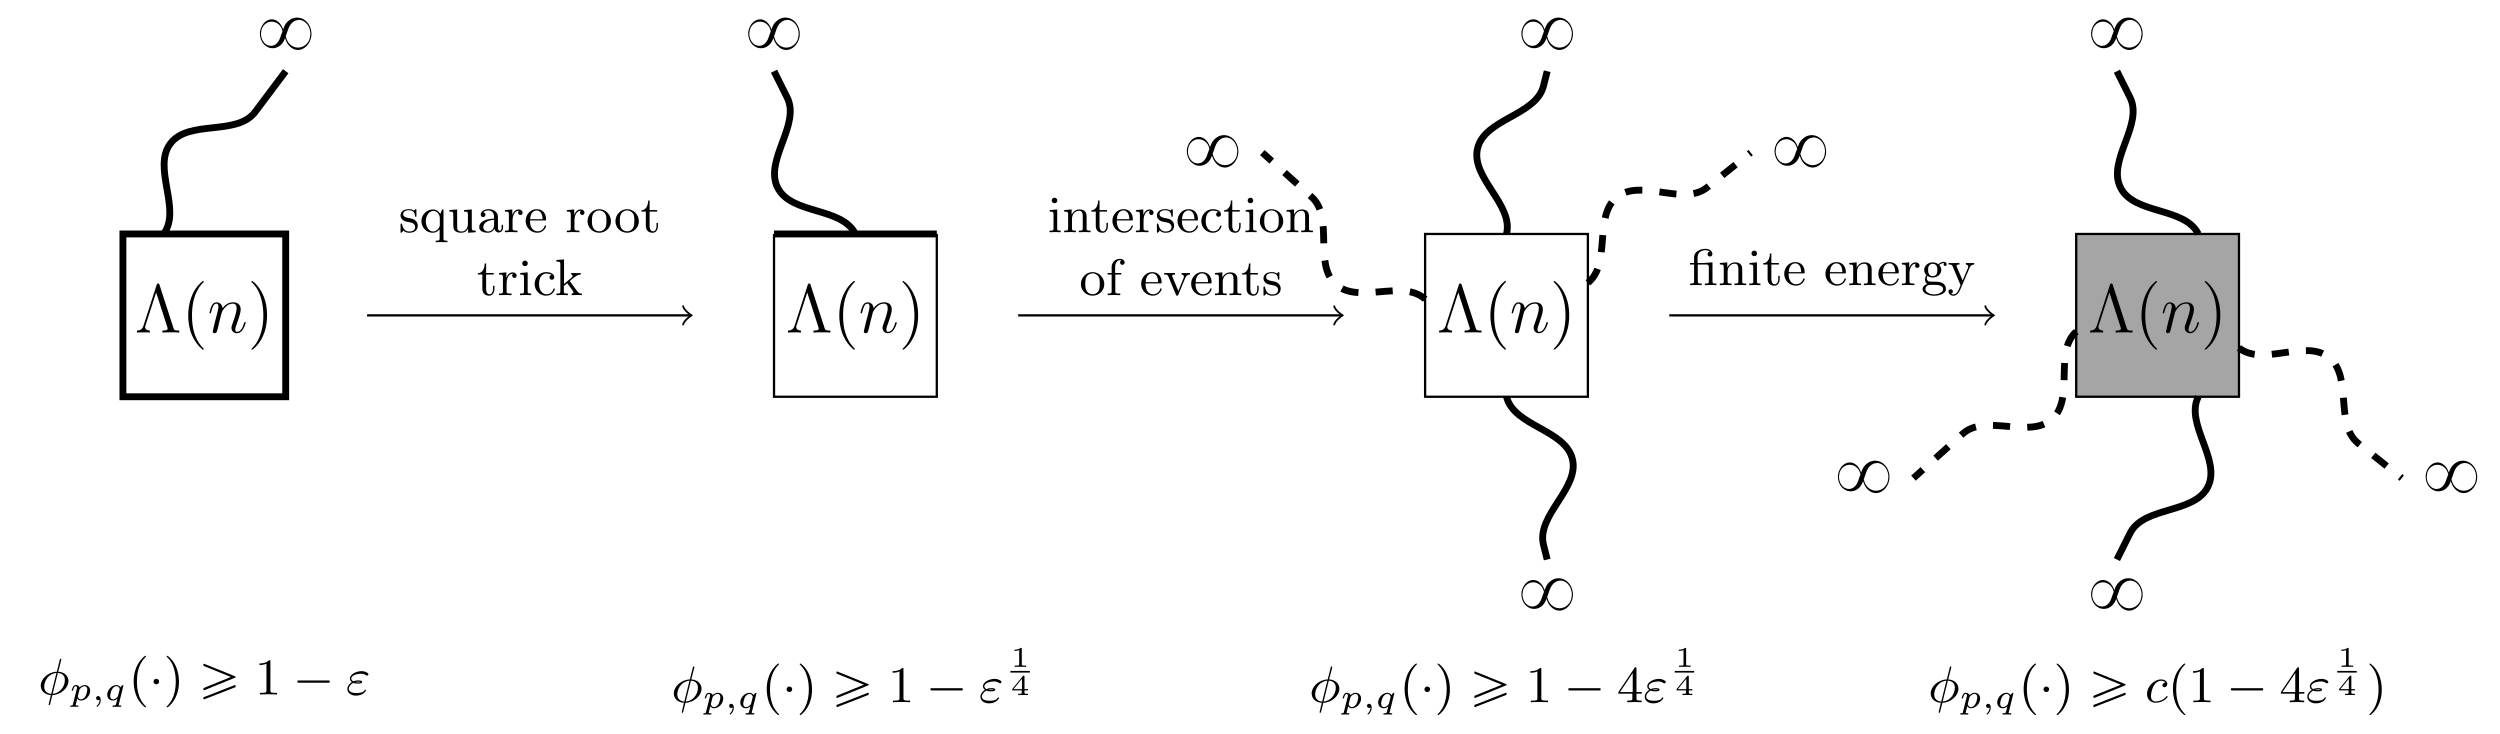 <?xml version="1.0" encoding="UTF-8"?>
<svg xmlns="http://www.w3.org/2000/svg" xmlns:xlink="http://www.w3.org/1999/xlink" width="435.37pt" height="127.799pt" viewBox="0 0 435.37 127.799" version="1.1">
<defs>
<g>
<symbol overflow="visible" id="glyph0-0">
<path style="stroke:none;" d=""/>
</symbol>
<symbol overflow="visible" id="glyph0-1">
<path style="stroke:none;" d="M 4.312 -8.281 C 4.25 -8.516 4.188 -8.531 4.047 -8.531 C 3.938 -8.531 3.875 -8.516 3.812 -8.312 L 1.5 -1.141 C 1.266 -0.453 0.781 -0.359 0.375 -0.344 L 0.375 0 C 0.891 -0.031 0.906 -0.031 1.422 -0.031 C 1.75 -0.031 2.328 -0.031 2.625 0 L 2.625 -0.344 C 2.016 -0.359 1.797 -0.688 1.797 -0.953 C 1.797 -1 1.797 -1.047 1.859 -1.219 L 3.719 -6.969 L 5.672 -0.922 C 5.734 -0.75 5.734 -0.734 5.734 -0.703 C 5.734 -0.344 5.109 -0.344 4.812 -0.344 L 4.812 0 C 5.094 -0.031 6.016 -0.031 6.344 -0.031 C 6.688 -0.031 7.438 -0.031 7.75 0 L 7.75 -0.344 C 7.094 -0.344 6.875 -0.344 6.734 -0.797 Z M 4.312 -8.281 "/>
</symbol>
<symbol overflow="visible" id="glyph1-0">
<path style="stroke:none;" d=""/>
</symbol>
<symbol overflow="visible" id="glyph1-1">
<path style="stroke:none;" d="M 3.734 -8.969 C 3.672 -8.938 3.609 -8.891 3.562 -8.844 C 3.469 -8.766 3.375 -8.672 3.281 -8.594 C 2.828 -8.172 2.438 -7.641 2.156 -7.094 C 1.406 -5.719 1.141 -4.125 1.188 -2.562 C 1.234 -1.688 1.375 -0.797 1.656 0.031 C 1.984 0.922 2.453 1.719 3.094 2.422 C 3.25 2.578 3.422 2.734 3.594 2.891 C 3.672 2.938 3.75 3.016 3.844 2.969 C 3.938 2.922 3.891 2.844 3.844 2.781 C 3.703 2.625 3.562 2.484 3.422 2.328 C 2.859 1.656 2.469 0.844 2.219 0 C 1.953 -0.859 1.859 -1.75 1.844 -2.656 C 1.812 -3.688 1.906 -4.75 2.156 -5.766 C 2.312 -6.312 2.5 -6.844 2.766 -7.328 C 2.953 -7.688 3.172 -8.016 3.438 -8.328 C 3.531 -8.438 3.625 -8.547 3.719 -8.641 C 3.781 -8.703 3.844 -8.766 3.891 -8.828 C 3.938 -8.938 3.812 -9 3.734 -8.969 Z M 3.734 -8.969 "/>
</symbol>
<symbol overflow="visible" id="glyph1-2">
<path style="stroke:none;" d="M 0.703 -8.969 C 0.641 -8.922 0.656 -8.844 0.688 -8.781 C 0.812 -8.641 0.969 -8.516 1.094 -8.359 C 1.641 -7.734 2.016 -6.969 2.266 -6.188 C 2.562 -5.266 2.688 -4.297 2.719 -3.328 C 2.766 -1.828 2.547 -0.312 1.922 1.078 C 1.719 1.516 1.453 1.953 1.141 2.312 C 1.047 2.422 0.969 2.516 0.875 2.625 C 0.812 2.672 0.734 2.75 0.688 2.828 C 0.609 2.922 0.688 3 0.797 2.969 C 0.859 2.969 0.922 2.922 0.969 2.875 C 1.078 2.797 1.172 2.703 1.266 2.609 C 1.734 2.188 2.109 1.656 2.422 1.094 C 3.172 -0.281 3.422 -1.875 3.359 -3.438 C 3.328 -4.406 3.156 -5.359 2.797 -6.266 C 2.609 -6.719 2.391 -7.172 2.109 -7.578 C 1.906 -7.891 1.672 -8.172 1.422 -8.453 C 1.281 -8.609 1.109 -8.75 0.938 -8.875 C 0.891 -8.938 0.797 -9 0.703 -8.969 Z M 0.703 -8.969 "/>
</symbol>
<symbol overflow="visible" id="glyph1-3">
<path style="stroke:none;" d="M 4.688 -3.75 C 4.5 -4.312 4.203 -4.859 3.688 -5.203 C 3.531 -5.312 3.359 -5.391 3.172 -5.453 C 3.031 -5.484 2.875 -5.516 2.719 -5.516 C 1.516 -5.516 0.688 -4.25 0.641 -3.125 C 0.625 -2.438 0.844 -1.734 1.312 -1.203 C 1.578 -0.938 1.891 -0.703 2.25 -0.578 C 3.016 -0.328 3.875 -0.578 4.406 -1.172 C 4.703 -1.484 4.891 -1.844 5.016 -2.25 C 5.109 -2.047 5.172 -1.812 5.266 -1.609 C 5.516 -1.094 5.922 -0.641 6.438 -0.375 C 6.609 -0.281 6.797 -0.234 7 -0.203 C 7.141 -0.172 7.297 -0.172 7.453 -0.188 C 8.734 -0.328 9.594 -1.656 9.625 -2.859 C 9.656 -3.969 9.125 -5.109 8.078 -5.609 C 7.906 -5.688 7.719 -5.75 7.531 -5.781 C 7.328 -5.828 7.109 -5.828 6.891 -5.812 C 6.672 -5.781 6.438 -5.734 6.234 -5.641 C 5.672 -5.375 5.219 -4.953 4.953 -4.406 C 4.844 -4.203 4.781 -3.969 4.688 -3.75 Z M 4.578 -3.453 C 4.562 -3.375 4.516 -3.281 4.5 -3.219 L 4.328 -2.766 C 4.234 -2.469 4.141 -2.188 4 -1.906 C 3.812 -1.547 3.516 -1.188 3.125 -1.016 C 2.969 -0.953 2.828 -0.922 2.672 -0.906 C 2.562 -0.891 2.438 -0.891 2.312 -0.922 C 1.484 -1.047 0.984 -1.859 0.859 -2.641 C 0.844 -2.797 0.828 -2.969 0.844 -3.125 C 0.859 -3.438 0.922 -3.75 1.062 -4.047 C 1.328 -4.594 1.859 -5.016 2.469 -5.094 C 3.281 -5.203 4.094 -4.703 4.406 -3.953 C 4.453 -3.844 4.484 -3.734 4.531 -3.625 C 4.547 -3.562 4.578 -3.5 4.578 -3.453 Z M 9.422 -2.828 C 9.391 -2.469 9.328 -2.109 9.172 -1.797 C 8.859 -1.172 8.25 -0.703 7.547 -0.609 C 6.594 -0.469 5.672 -1.094 5.328 -1.984 C 5.281 -2.109 5.234 -2.234 5.203 -2.359 C 5.172 -2.422 5.141 -2.484 5.141 -2.562 C 5.156 -2.656 5.203 -2.75 5.234 -2.828 L 5.422 -3.359 C 5.531 -3.672 5.625 -4 5.781 -4.281 C 6.016 -4.734 6.391 -5.109 6.875 -5.312 C 7.016 -5.359 7.172 -5.391 7.328 -5.406 C 7.844 -5.469 8.344 -5.219 8.703 -4.859 C 9.109 -4.453 9.328 -3.922 9.406 -3.359 C 9.438 -3.172 9.438 -3 9.422 -2.828 Z M 9.422 -2.828 "/>
</symbol>
<symbol overflow="visible" id="glyph2-0">
<path style="stroke:none;" d=""/>
</symbol>
<symbol overflow="visible" id="glyph2-1">
<path style="stroke:none;" d="M 2.469 -3.5 C 2.484 -3.578 2.781 -4.172 3.234 -4.547 C 3.531 -4.844 3.938 -5.031 4.406 -5.031 C 4.891 -5.031 5.062 -4.672 5.062 -4.203 C 5.062 -3.516 4.562 -2.156 4.328 -1.5 C 4.219 -1.219 4.156 -1.062 4.156 -0.844 C 4.156 -0.312 4.531 0.125 5.109 0.125 C 6.219 0.125 6.641 -1.641 6.641 -1.703 C 6.641 -1.766 6.594 -1.812 6.516 -1.812 C 6.406 -1.812 6.391 -1.781 6.328 -1.578 C 6.062 -0.594 5.609 -0.125 5.141 -0.125 C 5.016 -0.125 4.828 -0.125 4.828 -0.516 C 4.828 -0.812 4.953 -1.172 5.031 -1.344 C 5.266 -2 5.766 -3.328 5.766 -4.016 C 5.766 -4.734 5.359 -5.266 4.453 -5.266 C 3.375 -5.266 2.828 -4.516 2.609 -4.219 C 2.562 -4.906 2.078 -5.266 1.547 -5.266 C 1.172 -5.266 0.906 -5.047 0.703 -4.641 C 0.484 -4.203 0.328 -3.484 0.328 -3.438 C 0.328 -3.391 0.375 -3.328 0.453 -3.328 C 0.547 -3.328 0.562 -3.344 0.641 -3.625 C 0.828 -4.344 1.047 -5.031 1.516 -5.031 C 1.797 -5.031 1.891 -4.844 1.891 -4.484 C 1.891 -4.219 1.766 -3.75 1.688 -3.375 L 1.344 -2.094 C 1.297 -1.859 1.172 -1.328 1.109 -1.109 C 1.031 -0.797 0.891 -0.234 0.891 -0.172 C 0.891 -0.016 1.031 0.125 1.203 0.125 C 1.344 0.125 1.516 0.047 1.609 -0.125 C 1.641 -0.188 1.75 -0.609 1.812 -0.844 L 2.062 -1.922 Z M 2.469 -3.5 "/>
</symbol>
<symbol overflow="visible" id="glyph3-0">
<path style="stroke:none;" d=""/>
</symbol>
<symbol overflow="visible" id="glyph3-1">
<path style="stroke:none;" d="M 4.016 -5.984 C 4.016 -6.016 4.031 -6.078 4.031 -6.109 C 4.031 -6.203 3.969 -6.219 3.906 -6.219 C 3.812 -6.219 3.812 -6.203 3.766 -6.031 L 3.25 -3.969 C 1.688 -3.906 0.453 -2.688 0.453 -1.531 C 0.453 -0.703 1.062 0.031 2.219 0.109 C 2.156 0.391 2.094 0.672 2.016 0.953 C 1.891 1.438 1.828 1.703 1.828 1.734 C 1.828 1.781 1.844 1.844 1.953 1.844 C 2.047 1.844 2.047 1.812 2.109 1.609 L 2.484 0.109 C 4.031 0.047 5.281 -1.188 5.281 -2.344 C 5.281 -3.062 4.766 -3.891 3.5 -3.969 Z M 2.281 -0.109 C 1.625 -0.156 1.062 -0.531 1.062 -1.359 C 1.062 -2.344 1.797 -3.625 3.188 -3.75 Z M 3.438 -3.75 C 4.094 -3.703 4.656 -3.359 4.656 -2.516 C 4.656 -1.359 3.797 -0.219 2.531 -0.109 Z M 3.438 -3.75 "/>
</symbol>
<symbol overflow="visible" id="glyph3-2">
<path style="stroke:none;" d="M 1.297 -2.016 C 1.609 -1.891 1.844 -1.891 2.078 -1.891 C 2.328 -1.891 2.828 -1.891 2.828 -2.188 C 2.828 -2.391 2.594 -2.453 2.156 -2.453 C 1.969 -2.453 1.656 -2.438 1.297 -2.281 C 0.953 -2.453 0.938 -2.703 0.938 -2.766 C 0.938 -3.281 1.797 -3.609 2.641 -3.609 C 2.828 -3.609 3.141 -3.609 3.5 -3.344 C 3.562 -3.312 3.609 -3.281 3.672 -3.281 C 3.766 -3.281 3.922 -3.375 3.922 -3.531 C 3.922 -3.703 3.656 -3.828 3.484 -3.906 C 3.359 -3.969 3.094 -4.062 2.75 -4.062 C 1.656 -4.062 0.688 -3.422 0.688 -2.766 C 0.688 -2.578 0.797 -2.328 1.047 -2.156 C 0.766 -1.984 0.25 -1.547 0.25 -0.953 C 0.25 -0.281 0.875 0.203 1.75 0.203 C 2.969 0.203 3.484 -0.578 3.484 -0.75 C 3.484 -0.797 3.438 -0.859 3.375 -0.859 C 3.312 -0.859 3.297 -0.828 3.234 -0.719 C 3 -0.344 2.484 -0.25 1.844 -0.25 C 0.625 -0.25 0.5 -0.766 0.5 -1 C 0.5 -1.312 0.797 -1.781 1.297 -2.016 Z M 1.625 -2.156 C 1.828 -2.203 1.969 -2.219 2.156 -2.219 C 2.328 -2.219 2.375 -2.219 2.562 -2.172 C 2.422 -2.125 2.406 -2.109 2.078 -2.109 C 1.922 -2.109 1.781 -2.109 1.625 -2.156 Z M 1.625 -2.156 "/>
</symbol>
<symbol overflow="visible" id="glyph3-3">
<path style="stroke:none;" d="M 3.609 -3.422 C 3.266 -3.422 3.078 -3.156 3.078 -2.938 C 3.078 -2.672 3.312 -2.609 3.422 -2.609 C 3.609 -2.609 3.922 -2.766 3.922 -3.188 C 3.922 -3.656 3.453 -3.969 2.828 -3.969 C 1.609 -3.969 0.391 -2.719 0.391 -1.438 C 0.391 -0.531 0.984 0.094 1.891 0.094 C 3.234 0.094 3.984 -0.828 3.984 -0.953 C 3.984 -1 3.922 -1.078 3.859 -1.078 C 3.828 -1.078 3.812 -1.062 3.734 -0.969 C 3.188 -0.312 2.375 -0.125 1.906 -0.125 C 1.406 -0.125 1.078 -0.453 1.078 -1.109 C 1.078 -1.484 1.25 -2.375 1.609 -2.953 C 1.812 -3.281 2.281 -3.734 2.844 -3.734 C 3.016 -3.734 3.391 -3.703 3.609 -3.422 Z M 3.609 -3.422 "/>
</symbol>
<symbol overflow="visible" id="glyph4-0">
<path style="stroke:none;" d=""/>
</symbol>
<symbol overflow="visible" id="glyph4-1">
<path style="stroke:none;" d="M 0.578 0.719 C 0.531 0.875 0.531 0.922 0.281 0.922 C 0.203 0.922 0.156 0.922 0.141 0.953 C 0.125 0.984 0.109 1.062 0.109 1.078 C 0.109 1.094 0.109 1.156 0.203 1.156 C 0.359 1.156 0.562 1.141 0.734 1.141 C 0.844 1.141 0.953 1.141 1.062 1.141 C 1.172 1.141 1.281 1.156 1.391 1.156 C 1.422 1.156 1.469 1.156 1.484 1.125 C 1.5 1.094 1.531 1.031 1.531 1 C 1.516 0.922 1.453 0.922 1.344 0.922 C 1.203 0.922 1.047 0.922 1.047 0.844 C 1.047 0.812 1.094 0.672 1.109 0.578 L 1.328 -0.297 C 1.469 -0.078 1.688 0.062 1.984 0.062 C 2.781 0.062 3.578 -0.766 3.578 -1.625 C 3.578 -2.25 3.141 -2.641 2.625 -2.641 C 2.141 -2.641 1.766 -2.25 1.734 -2.219 C 1.625 -2.562 1.25 -2.641 1.078 -2.641 C 0.797 -2.641 0.656 -2.438 0.578 -2.312 C 0.438 -2.062 0.359 -1.75 0.359 -1.719 C 0.359 -1.656 0.422 -1.641 0.469 -1.641 C 0.562 -1.641 0.578 -1.672 0.609 -1.766 C 0.734 -2.266 0.875 -2.438 1.062 -2.438 C 1.281 -2.438 1.281 -2.203 1.281 -2.141 C 1.281 -2.031 1.266 -2.016 1.25 -1.969 Z M 1.703 -1.797 C 1.734 -1.906 1.734 -1.922 1.844 -2.031 C 2.031 -2.25 2.328 -2.438 2.609 -2.438 C 2.891 -2.438 3.078 -2.219 3.078 -1.859 C 3.078 -1.656 2.953 -0.984 2.719 -0.625 C 2.516 -0.312 2.234 -0.141 1.984 -0.141 C 1.531 -0.141 1.422 -0.609 1.422 -0.656 C 1.422 -0.688 1.438 -0.719 1.438 -0.734 Z M 1.703 -1.797 "/>
</symbol>
<symbol overflow="visible" id="glyph4-2">
<path style="stroke:none;" d="M 1.375 -0.078 C 1.375 0.484 1.078 0.812 0.922 0.953 C 0.875 1 0.844 1.016 0.844 1.047 C 0.844 1.109 0.906 1.156 0.953 1.156 C 1.031 1.156 1.578 0.688 1.578 -0.047 C 1.578 -0.438 1.422 -0.719 1.125 -0.719 C 0.891 -0.719 0.766 -0.531 0.766 -0.359 C 0.766 -0.188 0.891 0 1.141 0 C 1.234 0 1.312 -0.031 1.375 -0.078 Z M 1.375 -0.078 "/>
</symbol>
<symbol overflow="visible" id="glyph4-3">
<path style="stroke:none;" d="M 3.266 -2.562 C 3.266 -2.562 3.25 -2.641 3.172 -2.641 C 3.094 -2.641 2.844 -2.422 2.734 -2.234 C 2.656 -2.375 2.438 -2.641 2.047 -2.641 C 1.266 -2.641 0.438 -1.828 0.438 -0.953 C 0.438 -0.312 0.906 0.062 1.406 0.062 C 1.703 0.062 1.969 -0.078 2.203 -0.266 C 2.203 -0.25 2.016 0.5 1.984 0.609 C 1.906 0.906 1.906 0.922 1.516 0.922 C 1.438 0.922 1.344 0.922 1.344 1.078 C 1.344 1.125 1.391 1.156 1.438 1.156 C 1.578 1.156 1.938 1.141 2.094 1.141 C 2.203 1.141 2.297 1.141 2.422 1.141 C 2.531 1.141 2.656 1.156 2.766 1.156 C 2.797 1.156 2.891 1.156 2.891 1.016 C 2.891 0.922 2.812 0.922 2.719 0.922 C 2.578 0.922 2.422 0.922 2.422 0.844 C 2.422 0.844 2.422 0.828 2.453 0.719 Z M 2.328 -0.781 C 2.297 -0.672 2.297 -0.672 2.203 -0.547 C 1.969 -0.281 1.656 -0.141 1.438 -0.141 C 1.141 -0.141 0.953 -0.359 0.953 -0.719 C 0.953 -0.984 1.094 -1.594 1.266 -1.891 C 1.484 -2.281 1.812 -2.438 2.047 -2.438 C 2.5 -2.438 2.609 -1.969 2.609 -1.922 L 2.594 -1.844 Z M 2.328 -0.781 "/>
</symbol>
<symbol overflow="visible" id="glyph5-0">
<path style="stroke:none;" d=""/>
</symbol>
<symbol overflow="visible" id="glyph5-1">
<path style="stroke:none;" d="M 2.922 -6.734 C 2.859 -6.703 2.812 -6.656 2.766 -6.625 C 2.688 -6.562 2.594 -6.484 2.516 -6.406 C 2.203 -6.094 1.938 -5.766 1.719 -5.391 C 1.203 -4.547 0.953 -3.547 0.922 -2.578 C 0.891 -1.703 1 -0.828 1.297 0 C 1.531 0.688 1.922 1.312 2.438 1.828 C 2.562 1.953 2.688 2.062 2.812 2.172 C 2.875 2.219 2.938 2.266 3.016 2.234 C 3.078 2.203 3.078 2.125 3.047 2.078 C 3 2.031 2.953 1.984 2.922 1.953 C 2.859 1.891 2.797 1.812 2.734 1.75 C 2.281 1.234 1.969 0.625 1.781 -0.016 C 1.562 -0.75 1.484 -1.5 1.484 -2.266 C 1.484 -3.406 1.672 -4.578 2.25 -5.562 C 2.391 -5.812 2.562 -6.047 2.75 -6.266 C 2.812 -6.328 2.859 -6.391 2.922 -6.453 C 2.969 -6.484 3.016 -6.531 3.047 -6.578 C 3.109 -6.672 3.016 -6.766 2.922 -6.734 Z M 2.922 -6.734 "/>
</symbol>
<symbol overflow="visible" id="glyph5-2">
<path style="stroke:none;" d="M 1.219 -2.719 C 1.141 -2.719 1.078 -2.703 1.016 -2.656 C 0.969 -2.625 0.922 -2.578 0.891 -2.531 C 0.859 -2.484 0.828 -2.438 0.812 -2.375 C 0.719 -2.047 1 -1.734 1.344 -1.781 C 1.422 -1.781 1.484 -1.797 1.547 -1.844 C 1.594 -1.875 1.641 -1.922 1.672 -1.969 C 1.719 -2.016 1.734 -2.078 1.75 -2.125 C 1.844 -2.453 1.562 -2.766 1.219 -2.719 Z M 1.219 -2.719 "/>
</symbol>
<symbol overflow="visible" id="glyph5-3">
<path style="stroke:none;" d="M 0.578 -6.734 C 0.516 -6.703 0.5 -6.625 0.531 -6.578 C 0.562 -6.531 0.625 -6.5 0.656 -6.453 C 0.703 -6.406 0.766 -6.344 0.812 -6.281 C 1.234 -5.828 1.547 -5.281 1.734 -4.703 C 2 -3.891 2.109 -3.062 2.109 -2.219 C 2.109 -1.156 1.938 -0.094 1.453 0.859 C 1.297 1.172 1.109 1.438 0.891 1.703 C 0.828 1.781 0.75 1.859 0.672 1.953 C 0.625 1.984 0.578 2.031 0.531 2.078 C 0.484 2.156 0.562 2.25 0.641 2.25 C 0.703 2.234 0.75 2.188 0.797 2.156 C 0.875 2.078 0.969 2 1.062 1.922 C 1.406 1.594 1.688 1.234 1.922 0.812 C 2.5 -0.203 2.719 -1.406 2.656 -2.562 C 2.625 -3.312 2.484 -4.062 2.188 -4.766 C 1.938 -5.359 1.578 -5.922 1.109 -6.375 C 1 -6.469 0.891 -6.578 0.766 -6.656 C 0.719 -6.703 0.656 -6.75 0.578 -6.734 Z M 0.578 -6.734 "/>
</symbol>
<symbol overflow="visible" id="glyph5-4">
<path style="stroke:none;" d="M 5.547 -3.047 C 5.453 -3 5.344 -2.953 5.25 -2.922 C 5.094 -2.859 4.938 -2.797 4.797 -2.734 C 4.406 -2.578 4.016 -2.422 3.625 -2.266 C 3.203 -2.094 2.781 -1.922 2.359 -1.75 C 2.016 -1.609 1.672 -1.469 1.328 -1.328 C 1.172 -1.266 1.016 -1.203 0.859 -1.141 C 0.766 -1.094 0.766 -1 0.766 -0.906 C 0.766 -0.844 0.781 -0.781 0.844 -0.75 C 0.891 -0.734 0.938 -0.75 0.969 -0.766 C 1.016 -0.781 1.078 -0.812 1.141 -0.828 C 1.406 -0.938 1.656 -1.047 1.922 -1.141 C 2.969 -1.562 4.016 -2 5.062 -2.422 C 5.406 -2.562 5.75 -2.703 6.094 -2.844 C 6.172 -2.875 6.266 -2.891 6.328 -2.938 C 6.375 -2.969 6.391 -3 6.391 -3.047 C 6.391 -3.094 6.359 -3.125 6.328 -3.141 C 6.25 -3.188 6.156 -3.219 6.078 -3.25 C 5.734 -3.391 5.391 -3.531 5.047 -3.672 C 4.016 -4.094 2.969 -4.516 1.922 -4.938 C 1.656 -5.047 1.406 -5.156 1.141 -5.25 C 1.078 -5.281 1.016 -5.312 0.969 -5.328 C 0.938 -5.344 0.891 -5.359 0.844 -5.344 C 0.781 -5.312 0.766 -5.25 0.766 -5.188 C 0.766 -5.078 0.766 -5 0.859 -4.953 C 1.016 -4.875 1.172 -4.828 1.328 -4.766 C 1.672 -4.625 2.031 -4.469 2.391 -4.328 C 2.812 -4.156 3.234 -3.984 3.672 -3.812 C 4.078 -3.641 4.5 -3.484 4.906 -3.312 C 5.047 -3.25 5.188 -3.188 5.328 -3.141 C 5.406 -3.109 5.469 -3.062 5.547 -3.047 Z M 6.266 -1.641 C 6.219 -1.641 6.156 -1.609 6.109 -1.594 C 6.016 -1.547 5.938 -1.531 5.844 -1.484 C 5.531 -1.359 5.234 -1.25 4.922 -1.125 C 3.906 -0.719 2.891 -0.344 1.891 0.062 C 1.656 0.156 1.422 0.234 1.188 0.328 C 1.078 0.375 0.938 0.406 0.828 0.469 C 0.812 0.484 0.797 0.5 0.781 0.531 C 0.766 0.562 0.766 0.594 0.766 0.641 C 0.766 0.703 0.766 0.812 0.844 0.844 C 0.891 0.859 0.938 0.844 0.984 0.828 C 1.062 0.797 1.141 0.766 1.219 0.734 C 1.547 0.609 1.875 0.484 2.203 0.344 C 3.359 -0.109 4.516 -0.531 5.656 -1 C 5.828 -1.062 5.984 -1.125 6.141 -1.188 C 6.219 -1.203 6.312 -1.234 6.359 -1.297 C 6.391 -1.328 6.391 -1.375 6.391 -1.422 C 6.391 -1.516 6.391 -1.656 6.266 -1.641 Z M 6.266 -1.641 "/>
</symbol>
<symbol overflow="visible" id="glyph5-5">
<path style="stroke:none;" d="M 0.859 -2.438 C 0.766 -2.406 0.766 -2.328 0.766 -2.25 C 0.766 -2.172 0.766 -2.078 0.859 -2.062 C 0.906 -2.047 0.969 -2.047 1.016 -2.047 L 6.219 -2.047 C 6.266 -2.047 6.328 -2.047 6.359 -2.094 C 6.391 -2.125 6.391 -2.172 6.391 -2.219 C 6.391 -2.312 6.406 -2.406 6.312 -2.438 C 6.266 -2.453 6.219 -2.438 6.172 -2.438 L 1 -2.438 C 0.953 -2.438 0.891 -2.453 0.859 -2.438 Z M 0.859 -2.438 "/>
</symbol>
<symbol overflow="visible" id="glyph6-0">
<path style="stroke:none;" d=""/>
</symbol>
<symbol overflow="visible" id="glyph6-1">
<path style="stroke:none;" d="M 2.719 -5.734 C 2.719 -5.953 2.719 -5.969 2.5 -5.969 C 1.938 -5.406 1.109 -5.406 0.828 -5.406 L 0.828 -5.125 C 1 -5.125 1.547 -5.125 2.031 -5.359 L 2.031 -0.719 C 2.031 -0.391 2.016 -0.281 1.172 -0.281 L 0.891 -0.281 L 0.891 0 C 1.203 -0.031 2.016 -0.031 2.375 -0.031 C 2.75 -0.031 3.547 -0.031 3.875 0 L 3.875 -0.281 L 3.594 -0.281 C 2.75 -0.281 2.719 -0.391 2.719 -0.719 Z M 2.719 -5.734 "/>
</symbol>
<symbol overflow="visible" id="glyph6-2">
<path style="stroke:none;" d="M 3.078 -3.781 C 3.078 -3.938 3.078 -4.016 2.984 -4.016 C 2.938 -4.016 2.922 -4.016 2.797 -3.906 C 2.781 -3.891 2.703 -3.812 2.641 -3.766 C 2.375 -3.969 2.094 -4.016 1.781 -4.016 C 0.594 -4.016 0.312 -3.359 0.312 -2.906 C 0.312 -2.625 0.438 -2.391 0.641 -2.188 C 0.938 -1.906 1.281 -1.844 1.734 -1.766 C 2.203 -1.672 2.344 -1.656 2.547 -1.5 C 2.641 -1.422 2.859 -1.25 2.859 -0.922 C 2.859 -0.125 1.953 -0.125 1.828 -0.125 C 0.922 -0.125 0.688 -0.891 0.578 -1.375 C 0.547 -1.469 0.531 -1.516 0.438 -1.516 C 0.312 -1.516 0.312 -1.438 0.312 -1.281 L 0.312 -0.141 C 0.312 0.016 0.312 0.094 0.406 0.094 C 0.469 0.094 0.469 0.094 0.641 -0.078 C 0.672 -0.141 0.766 -0.25 0.812 -0.297 C 1.188 0.078 1.609 0.094 1.828 0.094 C 2.938 0.094 3.312 -0.547 3.312 -1.141 C 3.312 -1.547 3.141 -1.797 2.938 -2 C 2.641 -2.297 2.312 -2.359 1.656 -2.484 C 1.422 -2.531 0.766 -2.641 0.766 -3.156 C 0.766 -3.438 0.969 -3.828 1.781 -3.828 C 2.75 -3.828 2.812 -3.078 2.828 -2.859 C 2.844 -2.75 2.844 -2.688 2.953 -2.688 C 3.078 -2.688 3.078 -2.75 3.078 -2.922 Z M 3.078 -3.781 "/>
</symbol>
<symbol overflow="visible" id="glyph6-3">
<path style="stroke:none;" d="M 3.594 -3.172 C 3.172 -3.891 2.656 -3.969 2.344 -3.969 C 1.281 -3.969 0.312 -3.109 0.312 -1.922 C 0.312 -0.797 1.219 0.094 2.266 0.094 C 2.641 0.094 3.109 -0.031 3.484 -0.531 L 3.484 1.047 C 3.484 1.469 3.391 1.469 2.797 1.469 L 2.797 1.734 C 3.219 1.719 3.391 1.719 3.828 1.719 C 4.25 1.719 4.375 1.719 4.844 1.734 L 4.844 1.469 C 4.25 1.469 4.156 1.469 4.156 1.047 L 4.156 -3.969 L 3.922 -3.969 Z M 3.516 -1.234 C 3.516 -1.078 3.516 -1.047 3.375 -0.797 C 3.156 -0.406 2.781 -0.125 2.312 -0.125 C 1.641 -0.125 1.078 -0.922 1.078 -1.922 C 1.078 -2.969 1.719 -3.719 2.406 -3.719 C 3.109 -3.719 3.516 -2.969 3.516 -2.469 Z M 3.516 -1.234 "/>
</symbol>
<symbol overflow="visible" id="glyph6-4">
<path style="stroke:none;" d="M 3.547 -1.5 C 3.547 -0.703 3.109 -0.125 2.453 -0.125 C 1.719 -0.125 1.672 -0.516 1.672 -1 L 1.672 -3.969 L 0.312 -3.859 L 0.312 -3.594 C 1 -3.594 1 -3.562 1 -2.766 L 1 -1.422 C 1 -0.828 1 -0.453 1.422 -0.141 C 1.672 0.031 2.047 0.094 2.406 0.094 C 2.875 0.094 3.312 -0.109 3.562 -0.641 L 3.578 -0.641 L 3.578 0.094 L 4.906 0 L 4.906 -0.281 C 4.297 -0.281 4.219 -0.344 4.219 -0.781 L 4.219 -3.969 L 2.859 -3.859 L 2.859 -3.594 C 3.469 -3.594 3.547 -3.531 3.547 -3.078 Z M 3.547 -1.5 "/>
</symbol>
<symbol overflow="visible" id="glyph6-5">
<path style="stroke:none;" d="M 3.062 -0.641 C 3.109 -0.266 3.375 0.047 3.766 0.047 C 3.984 0.047 4.547 -0.078 4.547 -0.797 L 4.547 -1.297 L 4.297 -1.297 L 4.297 -0.812 C 4.297 -0.703 4.297 -0.266 3.969 -0.266 C 3.656 -0.266 3.656 -0.688 3.656 -0.828 L 3.656 -2.406 C 3.656 -2.922 3.656 -3.219 3.25 -3.594 C 2.922 -3.891 2.484 -4.016 2.031 -4.016 C 1.281 -4.016 0.656 -3.641 0.656 -3.062 C 0.656 -2.797 0.844 -2.641 1.078 -2.641 C 1.312 -2.641 1.484 -2.812 1.484 -3.047 C 1.484 -3.438 1.094 -3.484 1.078 -3.484 C 1.328 -3.719 1.766 -3.797 2.016 -3.797 C 2.469 -3.797 2.984 -3.453 2.984 -2.656 L 2.984 -2.375 C 2.5 -2.344 1.828 -2.312 1.234 -2.016 C 0.578 -1.703 0.391 -1.234 0.391 -0.875 C 0.391 -0.141 1.25 0.094 1.859 0.094 C 2.594 0.094 2.938 -0.391 3.062 -0.641 Z M 2.984 -1.266 C 2.984 -0.391 2.312 -0.125 1.922 -0.125 C 1.5 -0.125 1.109 -0.438 1.109 -0.875 C 1.109 -1.469 1.609 -2.094 2.984 -2.156 Z M 2.984 -1.266 "/>
</symbol>
<symbol overflow="visible" id="glyph6-6">
<path style="stroke:none;" d="M 1.594 -2.047 C 1.594 -2.422 1.688 -3.734 2.719 -3.734 C 2.703 -3.719 2.562 -3.609 2.562 -3.406 C 2.562 -3.156 2.75 -3 2.953 -3 C 3.141 -3 3.344 -3.141 3.344 -3.406 C 3.344 -3.688 3.078 -3.969 2.672 -3.969 C 2.141 -3.969 1.766 -3.594 1.547 -3.031 L 1.547 -3.969 L 0.266 -3.859 L 0.266 -3.594 C 0.875 -3.594 0.953 -3.531 0.953 -3.078 L 0.953 -0.688 C 0.953 -0.281 0.859 -0.281 0.266 -0.281 L 0.266 0 C 0.75 -0.016 0.859 -0.031 1.312 -0.031 C 1.672 -0.031 1.891 -0.016 2.453 0 L 2.453 -0.281 L 2.281 -0.281 C 1.625 -0.281 1.594 -0.375 1.594 -0.703 Z M 1.594 -2.047 "/>
</symbol>
<symbol overflow="visible" id="glyph6-7">
<path style="stroke:none;" d="M 3.594 -2.047 C 3.781 -2.047 3.828 -2.047 3.828 -2.25 C 3.828 -3.172 3.328 -4.016 2.172 -4.016 C 1.109 -4.016 0.266 -3.078 0.266 -1.969 C 0.266 -0.797 1.203 0.094 2.297 0.094 C 3.391 0.094 3.828 -0.859 3.828 -1.062 C 3.828 -1.125 3.781 -1.188 3.703 -1.188 C 3.609 -1.188 3.594 -1.125 3.578 -1.078 C 3.281 -0.172 2.469 -0.156 2.344 -0.156 C 1.906 -0.156 1.547 -0.391 1.344 -0.703 C 1.047 -1.141 1.031 -1.672 1.031 -2.047 Z M 1.047 -2.266 C 1.125 -3.656 1.922 -3.797 2.172 -3.797 C 2.672 -3.797 3.203 -3.422 3.219 -2.266 Z M 1.047 -2.266 "/>
</symbol>
<symbol overflow="visible" id="glyph6-8">
<path style="stroke:none;" d="M 4.344 -1.906 C 4.344 -3.078 3.406 -4.016 2.312 -4.016 C 1.172 -4.016 0.266 -3.062 0.266 -1.906 C 0.266 -0.797 1.188 0.094 2.297 0.094 C 3.438 0.094 4.344 -0.812 4.344 -1.906 Z M 2.312 -0.156 C 1.859 -0.156 1.484 -0.375 1.281 -0.719 C 1.047 -1.109 1.031 -1.578 1.031 -1.984 C 1.031 -2.328 1.031 -2.828 1.25 -3.203 C 1.531 -3.656 1.969 -3.797 2.297 -3.797 C 2.812 -3.797 3.172 -3.5 3.359 -3.203 C 3.562 -2.828 3.562 -2.375 3.562 -1.984 C 3.562 -1.656 3.562 -1.141 3.344 -0.75 C 3.094 -0.328 2.688 -0.156 2.312 -0.156 Z M 2.312 -0.156 "/>
</symbol>
<symbol overflow="visible" id="glyph6-9">
<path style="stroke:none;" d="M 2.922 -3.594 L 2.922 -3.859 L 1.609 -3.859 L 1.609 -5.516 L 1.359 -5.516 C 1.359 -4.766 1.047 -3.844 0.172 -3.812 L 0.172 -3.594 L 0.953 -3.594 L 0.953 -1.109 C 0.953 -0.109 1.672 0.094 2.156 0.094 C 2.75 0.094 3.062 -0.469 3.062 -1.109 L 3.062 -1.625 L 2.812 -1.625 L 2.812 -1.141 C 2.812 -0.469 2.531 -0.156 2.219 -0.156 C 1.609 -0.156 1.609 -0.938 1.609 -1.109 L 1.609 -3.594 Z M 2.922 -3.594 "/>
</symbol>
<symbol overflow="visible" id="glyph6-10">
<path style="stroke:none;" d="M 1.656 -3.969 L 0.359 -3.859 L 0.359 -3.594 C 0.938 -3.594 1.016 -3.531 1.016 -3.094 L 1.016 -0.688 C 1.016 -0.281 0.922 -0.281 0.328 -0.281 L 0.328 0 C 0.719 -0.016 0.922 -0.031 1.312 -0.031 C 1.453 -0.031 1.828 -0.031 2.266 0 L 2.266 -0.281 C 1.688 -0.281 1.656 -0.328 1.656 -0.672 Z M 1.672 -5.531 C 1.672 -5.797 1.469 -6.016 1.188 -6.016 C 0.922 -6.016 0.703 -5.781 0.703 -5.531 C 0.703 -5.266 0.922 -5.047 1.188 -5.047 C 1.469 -5.047 1.672 -5.25 1.672 -5.531 Z M 1.672 -5.531 "/>
</symbol>
<symbol overflow="visible" id="glyph6-11">
<path style="stroke:none;" d="M 3.266 -3.531 C 3.078 -3.484 2.891 -3.359 2.891 -3.109 C 2.891 -2.875 3.078 -2.688 3.312 -2.688 C 3.547 -2.688 3.734 -2.844 3.734 -3.125 C 3.734 -3.672 3.109 -4.016 2.312 -4.016 C 1.172 -4.016 0.312 -3.062 0.312 -1.938 C 0.312 -0.781 1.234 0.094 2.297 0.094 C 3.547 0.094 3.828 -0.984 3.828 -1.062 C 3.828 -1.172 3.734 -1.172 3.703 -1.172 C 3.609 -1.172 3.609 -1.156 3.547 -1 C 3.344 -0.391 2.844 -0.156 2.391 -0.156 C 1.812 -0.156 1.078 -0.625 1.078 -1.953 C 1.078 -3.344 1.797 -3.766 2.328 -3.766 C 2.453 -3.766 2.938 -3.75 3.266 -3.531 Z M 3.266 -3.531 "/>
</symbol>
<symbol overflow="visible" id="glyph6-12">
<path style="stroke:none;" d="M 1.594 -1.953 L 1.594 -6.219 L 0.266 -6.125 L 0.266 -5.844 C 0.875 -5.844 0.953 -5.781 0.953 -5.344 L 0.953 -0.688 C 0.953 -0.281 0.859 -0.281 0.266 -0.281 L 0.266 0 C 0.656 -0.016 0.891 -0.031 1.266 -0.031 C 1.625 -0.031 1.859 -0.016 2.266 0 L 2.266 -0.281 C 1.672 -0.281 1.562 -0.281 1.562 -0.688 L 1.562 -1.594 L 2.141 -2.078 L 3.016 -0.906 C 3.156 -0.703 3.234 -0.594 3.234 -0.469 C 3.234 -0.391 3.203 -0.281 2.922 -0.281 L 2.922 0 C 3.328 -0.016 3.547 -0.031 3.891 -0.031 C 4.156 -0.031 4.438 -0.031 4.703 0 L 4.703 -0.281 C 4.406 -0.281 4.188 -0.281 3.859 -0.719 L 2.594 -2.453 C 3.469 -3.203 3.891 -3.562 4.5 -3.594 L 4.5 -3.859 C 4.172 -3.844 4.156 -3.844 3.828 -3.844 C 3.562 -3.844 3.328 -3.844 2.844 -3.859 L 2.844 -3.594 C 2.984 -3.578 3.078 -3.516 3.078 -3.375 C 3.078 -3.203 2.938 -3.078 2.859 -3.016 Z M 1.594 -1.953 "/>
</symbol>
<symbol overflow="visible" id="glyph6-13">
<path style="stroke:none;" d="M 1.672 -2.328 C 1.672 -3.281 2.344 -3.734 2.906 -3.734 C 3.438 -3.734 3.547 -3.297 3.547 -2.766 L 3.547 -0.688 C 3.547 -0.281 3.453 -0.281 2.859 -0.281 L 2.859 0 C 3.281 -0.016 3.453 -0.031 3.891 -0.031 C 4.312 -0.031 4.438 -0.016 4.906 0 L 4.906 -0.281 C 4.453 -0.281 4.219 -0.281 4.219 -0.562 L 4.219 -2.281 C 4.219 -3.016 4.219 -3.281 3.969 -3.594 C 3.766 -3.844 3.422 -3.969 2.969 -3.969 C 2.141 -3.969 1.75 -3.344 1.625 -3.094 L 1.609 -3.094 L 1.609 -3.969 L 0.312 -3.859 L 0.312 -3.594 C 0.922 -3.594 1 -3.531 1 -3.078 L 1 -0.688 C 1 -0.281 0.906 -0.281 0.312 -0.281 L 0.312 0 C 0.734 -0.016 0.906 -0.031 1.344 -0.031 C 1.766 -0.031 1.891 -0.016 2.359 0 L 2.359 -0.281 C 1.766 -0.281 1.672 -0.281 1.672 -0.688 Z M 1.672 -2.328 "/>
</symbol>
<symbol overflow="visible" id="glyph6-14">
<path style="stroke:none;" d="M 2.688 -3.594 L 2.688 -3.859 L 1.625 -3.859 L 1.625 -4.875 C 1.625 -5.688 2.062 -6.094 2.453 -6.094 C 2.531 -6.094 2.625 -6.078 2.719 -6.047 C 2.625 -6.016 2.484 -5.906 2.484 -5.672 C 2.484 -5.438 2.656 -5.281 2.875 -5.281 C 3.125 -5.281 3.281 -5.453 3.281 -5.688 C 3.281 -6.031 2.938 -6.328 2.453 -6.328 C 1.75 -6.328 1.016 -5.797 1.016 -4.891 L 1.016 -3.859 L 0.312 -3.859 L 0.312 -3.594 L 1.016 -3.594 L 1.016 -0.688 C 1.016 -0.281 0.922 -0.281 0.328 -0.281 L 0.328 0 C 0.797 -0.016 0.922 -0.031 1.375 -0.031 C 1.734 -0.031 1.953 -0.016 2.516 0 L 2.516 -0.281 L 2.328 -0.281 C 1.672 -0.281 1.656 -0.375 1.656 -0.703 L 1.656 -3.594 Z M 2.688 -3.594 "/>
</symbol>
<symbol overflow="visible" id="glyph6-15">
<path style="stroke:none;" d="M 1.609 -3.188 C 1.594 -3.234 1.562 -3.297 1.562 -3.359 C 1.562 -3.594 1.891 -3.594 2.062 -3.594 L 2.062 -3.859 C 1.672 -3.844 1.469 -3.844 1.078 -3.844 C 0.766 -3.844 0.5 -3.844 0.172 -3.859 L 0.172 -3.594 C 0.594 -3.594 0.766 -3.594 0.906 -3.25 L 2.219 -0.078 C 2.266 0.078 2.344 0.094 2.422 0.094 C 2.5 0.094 2.578 0.078 2.641 -0.078 L 3.859 -3.016 C 4.047 -3.469 4.359 -3.578 4.672 -3.594 L 4.672 -3.859 C 4.406 -3.844 4 -3.844 3.984 -3.844 C 3.734 -3.844 3.453 -3.844 3.203 -3.859 L 3.203 -3.594 C 3.469 -3.562 3.609 -3.438 3.609 -3.203 C 3.609 -3.109 3.609 -3.094 3.562 -3 L 2.641 -0.734 Z M 1.609 -3.188 "/>
</symbol>
<symbol overflow="visible" id="glyph6-16">
<path style="stroke:none;" d="M 2.984 -3.891 C 2.844 -3.891 2.828 -3.875 2.828 -3.875 C 2.812 -3.859 2.797 -3.859 2.656 -3.859 L 1.562 -3.859 L 1.562 -4.859 C 1.562 -5.781 2.406 -6.094 2.922 -6.094 C 3.125 -6.094 3.469 -6.047 3.688 -5.828 C 3.344 -5.797 3.297 -5.516 3.297 -5.406 C 3.297 -5.141 3.5 -4.984 3.719 -4.984 C 3.953 -4.984 4.141 -5.156 4.141 -5.406 C 4.141 -5.922 3.656 -6.328 2.938 -6.328 C 2.031 -6.328 0.953 -5.844 0.953 -4.875 L 0.953 -3.859 L 0.25 -3.859 L 0.25 -3.594 L 0.953 -3.594 L 0.953 -0.688 C 0.953 -0.281 0.859 -0.281 0.266 -0.281 L 0.266 0 C 0.688 -0.016 0.859 -0.031 1.281 -0.031 C 1.688 -0.031 1.844 -0.016 2.281 0 L 2.281 -0.281 C 1.688 -0.281 1.594 -0.281 1.594 -0.688 L 1.594 -3.594 L 3.047 -3.594 C 3.469 -3.594 3.516 -3.469 3.516 -3.109 L 3.516 -0.688 C 3.516 -0.281 3.422 -0.281 2.828 -0.281 L 2.828 0 C 3.25 -0.016 3.422 -0.031 3.828 -0.031 C 4.25 -0.031 4.406 -0.016 4.844 0 L 4.844 -0.281 C 4.25 -0.281 4.156 -0.281 4.156 -0.688 L 4.156 -3.969 Z M 2.984 -3.891 "/>
</symbol>
<symbol overflow="visible" id="glyph6-17">
<path style="stroke:none;" d="M 1.125 -1.609 C 1.344 -1.469 1.625 -1.328 2.031 -1.328 C 2.891 -1.328 3.531 -1.938 3.531 -2.641 C 3.531 -3.078 3.281 -3.391 3.172 -3.516 C 3.531 -3.844 3.953 -3.844 4.047 -3.844 C 4.016 -3.812 3.938 -3.766 3.938 -3.609 C 3.938 -3.5 4 -3.344 4.203 -3.344 C 4.328 -3.344 4.469 -3.422 4.469 -3.609 C 4.469 -3.781 4.344 -4.062 3.984 -4.062 C 3.734 -4.062 3.328 -3.969 3.016 -3.641 C 2.766 -3.844 2.422 -3.969 2.047 -3.969 C 1.188 -3.969 0.547 -3.359 0.547 -2.641 C 0.547 -2.188 0.812 -1.859 0.953 -1.734 C 0.938 -1.719 0.688 -1.406 0.688 -0.984 C 0.688 -0.688 0.828 -0.359 1.078 -0.203 C 0.625 -0.047 0.266 0.281 0.266 0.703 C 0.266 1.344 1.141 1.844 2.297 1.844 C 3.406 1.844 4.344 1.375 4.344 0.688 C 4.344 0.312 4.172 -0.078 3.844 -0.297 C 3.344 -0.609 2.812 -0.609 1.969 -0.609 C 1.781 -0.609 1.5 -0.609 1.422 -0.625 C 1.172 -0.688 1 -0.922 1 -1.203 C 1 -1.359 1.047 -1.484 1.125 -1.609 Z M 2.031 -1.562 C 1.234 -1.562 1.234 -2.453 1.234 -2.641 C 1.234 -2.891 1.25 -3.188 1.406 -3.406 C 1.547 -3.594 1.781 -3.719 2.031 -3.719 C 2.844 -3.719 2.844 -2.859 2.844 -2.641 C 2.844 -2.438 2.844 -1.562 2.031 -1.562 Z M 2.453 -0.047 C 2.734 -0.047 3.844 -0.031 3.844 0.688 C 3.844 1.203 3.141 1.609 2.312 1.609 C 1.422 1.609 0.766 1.188 0.766 0.688 C 0.766 0.547 0.859 -0.047 1.625 -0.047 Z M 2.453 -0.047 "/>
</symbol>
<symbol overflow="visible" id="glyph6-18">
<path style="stroke:none;" d="M 1.625 -3.172 C 1.578 -3.297 1.578 -3.344 1.578 -3.359 C 1.578 -3.594 1.891 -3.594 2.078 -3.594 L 2.078 -3.859 C 1.625 -3.844 1.453 -3.844 1.078 -3.844 C 1.047 -3.844 0.531 -3.844 0.188 -3.859 L 0.188 -3.594 C 0.594 -3.594 0.766 -3.562 0.875 -3.328 L 2.281 0 L 2.062 0.531 C 1.859 1 1.609 1.609 1.016 1.609 C 0.797 1.609 0.641 1.5 0.625 1.484 C 0.688 1.469 0.938 1.406 0.938 1.094 C 0.938 0.859 0.766 0.719 0.562 0.719 C 0.344 0.719 0.172 0.859 0.172 1.109 C 0.172 1.5 0.562 1.844 1.016 1.844 C 1.609 1.844 1.984 1.312 2.203 0.828 L 3.828 -2.969 C 3.922 -3.203 4.094 -3.562 4.656 -3.594 L 4.656 -3.859 C 4.375 -3.844 4.094 -3.844 3.984 -3.844 C 3.734 -3.844 3.453 -3.844 3.203 -3.859 L 3.203 -3.594 C 3.609 -3.562 3.609 -3.25 3.609 -3.203 C 3.609 -3.109 3.578 -3.016 3.547 -2.953 L 2.641 -0.812 Z M 1.625 -3.172 "/>
</symbol>
<symbol overflow="visible" id="glyph6-19">
<path style="stroke:none;" d="M 0.266 -1.766 L 0.266 -1.484 L 2.703 -1.484 L 2.703 -0.703 C 2.703 -0.375 2.688 -0.281 2.016 -0.281 L 1.812 -0.281 L 1.812 0 C 2.375 -0.031 3 -0.031 3.062 -0.031 C 3.109 -0.031 3.766 -0.031 4.328 0 L 4.328 -0.281 L 4.125 -0.281 C 3.453 -0.281 3.422 -0.375 3.422 -0.703 L 3.422 -1.484 L 4.344 -1.484 L 4.344 -1.766 L 3.422 -1.766 L 3.422 -5.828 C 3.422 -6.016 3.422 -6.078 3.25 -6.078 C 3.141 -6.078 3.141 -6.062 3.062 -5.938 Z M 0.547 -1.766 L 2.766 -5.078 L 2.766 -1.766 Z M 0.547 -1.766 "/>
</symbol>
<symbol overflow="visible" id="glyph7-0">
<path style="stroke:none;" d=""/>
</symbol>
<symbol overflow="visible" id="glyph7-1">
<path style="stroke:none;" d="M 1.984 -3.172 C 1.984 -3.312 1.969 -3.312 1.797 -3.312 C 1.453 -3 0.891 -3 0.797 -3 L 0.719 -3 L 0.719 -2.781 L 0.797 -2.781 C 0.906 -2.781 1.234 -2.797 1.531 -2.922 L 1.531 -0.422 C 1.531 -0.281 1.531 -0.219 1 -0.219 L 0.75 -0.219 L 0.75 0 C 1.016 -0.016 1.469 -0.016 1.75 -0.016 C 2.047 -0.016 2.484 -0.016 2.766 0 L 2.766 -0.219 L 2.516 -0.219 C 1.984 -0.219 1.984 -0.281 1.984 -0.422 Z M 1.984 -3.172 "/>
</symbol>
<symbol overflow="visible" id="glyph7-2">
<path style="stroke:none;" d="M 3.078 -0.812 L 3.078 -1.031 L 2.453 -1.031 L 2.453 -3.219 C 2.453 -3.344 2.453 -3.375 2.312 -3.375 C 2.219 -3.375 2.219 -3.375 2.156 -3.297 L 0.312 -1.031 L 0.312 -0.812 L 1.969 -0.812 L 1.969 -0.422 C 1.969 -0.266 1.969 -0.219 1.547 -0.219 L 1.359 -0.219 L 1.359 0 C 1.594 -0.016 1.922 -0.016 2.219 -0.016 C 2.5 -0.016 2.828 -0.016 3.062 0 L 3.062 -0.219 L 2.891 -0.219 C 2.453 -0.219 2.453 -0.266 2.453 -0.422 L 2.453 -0.812 Z M 2.016 -2.844 L 2.016 -1.031 L 0.547 -1.031 Z M 2.016 -2.844 "/>
</symbol>
</g>
<clipPath id="clip1">
  <path d="M 373 43 L 435.371 43 L 435.371 101 L 373 101 Z M 373 43 "/>
</clipPath>
</defs>
<g id="surface1">
<path style="fill:none;stroke-width:1.196;stroke-linecap:butt;stroke-linejoin:miter;stroke:rgb(0%,0%,0%);stroke-opacity:1;stroke-miterlimit:10;" d="M 0 0 L 28.348 0 L 28.348 28.348 L 0 28.348 Z M 0 0 " transform="matrix(1,0,0,-1,21.406,69.094)"/>
<g style="fill:rgb(0%,0%,0%);fill-opacity:1;">
  <use xlink:href="#glyph0-1" x="23.472" y="57.909"/>
</g>
<g style="fill:rgb(0%,0%,0%);fill-opacity:1;">
  <use xlink:href="#glyph1-1" x="31.597" y="57.909"/>
</g>
<g style="fill:rgb(0%,0%,0%);fill-opacity:1;">
  <use xlink:href="#glyph2-1" x="36.148" y="57.909"/>
</g>
<g style="fill:rgb(0%,0%,0%);fill-opacity:1;">
  <use xlink:href="#glyph1-2" x="43.136" y="57.909"/>
</g>
<path style="fill:none;stroke-width:1.196;stroke-linecap:butt;stroke-linejoin:miter;stroke:rgb(0%,0%,0%);stroke-opacity:1;stroke-miterlimit:10;" d="M 7.086 28.348 C 10.274 32.598 5.067 39.828 8.254 44.078 C 11.446 48.332 19.844 45.356 23.032 49.606 L 28.348 56.692 " transform="matrix(1,0,0,-1,21.406,69.094)"/>
<g style="fill:rgb(0%,0%,0%);fill-opacity:1;">
  <use xlink:href="#glyph1-3" x="44.616" y="8.881"/>
</g>
<g style="fill:rgb(0%,0%,0%);fill-opacity:1;">
  <use xlink:href="#glyph3-1" x="6.641" y="120.941"/>
</g>
<g style="fill:rgb(0%,0%,0%);fill-opacity:1;">
  <use xlink:href="#glyph4-1" x="12.126" y="121.938"/>
  <use xlink:href="#glyph4-2" x="15.967" y="121.938"/>
  <use xlink:href="#glyph4-3" x="18.236" y="121.938"/>
</g>
<g style="fill:rgb(0%,0%,0%);fill-opacity:1;">
  <use xlink:href="#glyph5-1" x="22.36" y="120.941"/>
  <use xlink:href="#glyph5-2" x="25.943" y="120.941"/>
  <use xlink:href="#glyph5-3" x="28.502" y="120.941"/>
</g>
<g style="fill:rgb(0%,0%,0%);fill-opacity:1;">
  <use xlink:href="#glyph5-4" x="34.649" y="120.941"/>
</g>
<g style="fill:rgb(0%,0%,0%);fill-opacity:1;">
  <use xlink:href="#glyph6-1" x="44.371" y="120.941"/>
</g>
<g style="fill:rgb(0%,0%,0%);fill-opacity:1;">
  <use xlink:href="#glyph5-5" x="51.026" y="120.941"/>
</g>
<g style="fill:rgb(0%,0%,0%);fill-opacity:1;">
  <use xlink:href="#glyph3-2" x="60.24" y="120.941"/>
</g>
<path style="fill:none;stroke-width:0.399;stroke-linecap:butt;stroke-linejoin:miter;stroke:rgb(0%,0%,0%);stroke-opacity:1;stroke-miterlimit:10;" d="M 42.52 14.172 L 98.754 14.172 " transform="matrix(1,0,0,-1,21.406,69.094)"/>
<path style="fill:none;stroke-width:0.319;stroke-linecap:round;stroke-linejoin:round;stroke:rgb(0%,0%,0%);stroke-opacity:1;stroke-miterlimit:10;" d="M -1.197 1.592 C -1.095 0.995 -0.001 0.1 0.299 -0.001 C -0.001 -0.099 -1.095 -0.997 -1.197 -1.595 " transform="matrix(1,0,0,-1,120.162,54.921)"/>
<g style="fill:rgb(0%,0%,0%);fill-opacity:1;">
  <use xlink:href="#glyph6-2" x="69.442" y="40.442"/>
  <use xlink:href="#glyph6-3" x="73.077" y="40.442"/>
  <use xlink:href="#glyph6-4" x="77.94" y="40.442"/>
  <use xlink:href="#glyph6-5" x="83.06" y="40.442"/>
  <use xlink:href="#glyph6-6" x="87.668" y="40.442"/>
  <use xlink:href="#glyph6-7" x="91.272" y="40.442"/>
</g>
<g style="fill:rgb(0%,0%,0%);fill-opacity:1;">
  <use xlink:href="#glyph6-6" x="98.447" y="40.442"/>
  <use xlink:href="#glyph6-8" x="102.052" y="40.442"/>
</g>
<g style="fill:rgb(0%,0%,0%);fill-opacity:1;">
  <use xlink:href="#glyph6-8" x="106.911" y="40.442"/>
  <use xlink:href="#glyph6-9" x="111.519" y="40.442"/>
</g>
<g style="fill:rgb(0%,0%,0%);fill-opacity:1;">
  <use xlink:href="#glyph6-9" x="83.047" y="51.401"/>
  <use xlink:href="#glyph6-6" x="86.631" y="51.401"/>
  <use xlink:href="#glyph6-10" x="90.235" y="51.401"/>
  <use xlink:href="#glyph6-11" x="92.795" y="51.401"/>
</g>
<g style="fill:rgb(0%,0%,0%);fill-opacity:1;">
  <use xlink:href="#glyph6-12" x="96.631" y="51.401"/>
</g>
<path style="fill:none;stroke-width:0.399;stroke-linecap:butt;stroke-linejoin:miter;stroke:rgb(0%,0%,0%);stroke-opacity:1;stroke-miterlimit:10;" d="M 113.387 28.348 L 113.387 0 L 141.735 0 L 141.735 28.348 " transform="matrix(1,0,0,-1,21.406,69.094)"/>
<path style="fill:none;stroke-width:1.196;stroke-linecap:butt;stroke-linejoin:miter;stroke:rgb(0%,0%,0%);stroke-opacity:1;stroke-miterlimit:10;" d="M 113.387 28.348 L 141.735 28.348 " transform="matrix(1,0,0,-1,21.406,69.094)"/>
<g style="fill:rgb(0%,0%,0%);fill-opacity:1;">
  <use xlink:href="#glyph0-1" x="136.858" y="57.909"/>
</g>
<g style="fill:rgb(0%,0%,0%);fill-opacity:1;">
  <use xlink:href="#glyph1-1" x="144.983" y="57.909"/>
</g>
<g style="fill:rgb(0%,0%,0%);fill-opacity:1;">
  <use xlink:href="#glyph2-1" x="149.534" y="57.909"/>
</g>
<g style="fill:rgb(0%,0%,0%);fill-opacity:1;">
  <use xlink:href="#glyph1-2" x="156.522" y="57.909"/>
</g>
<path style="fill:none;stroke-width:1.196;stroke-linecap:butt;stroke-linejoin:miter;stroke:rgb(0%,0%,0%);stroke-opacity:1;stroke-miterlimit:10;" d="M 127.559 28.348 C 125.184 33.102 116.391 31.676 114.012 36.43 C 111.637 41.18 118.055 47.36 115.676 52.114 L 113.387 56.692 " transform="matrix(1,0,0,-1,21.406,69.094)"/>
<g style="fill:rgb(0%,0%,0%);fill-opacity:1;">
  <use xlink:href="#glyph1-3" x="129.656" y="8.881"/>
</g>
<g style="fill:rgb(0%,0%,0%);fill-opacity:1;">
  <use xlink:href="#glyph3-1" x="116.888" y="122.286"/>
</g>
<g style="fill:rgb(0%,0%,0%);fill-opacity:1;">
  <use xlink:href="#glyph4-1" x="122.372" y="123.283"/>
  <use xlink:href="#glyph4-2" x="126.213" y="123.283"/>
  <use xlink:href="#glyph4-3" x="128.482" y="123.283"/>
</g>
<g style="fill:rgb(0%,0%,0%);fill-opacity:1;">
  <use xlink:href="#glyph5-1" x="132.606" y="122.286"/>
  <use xlink:href="#glyph5-2" x="136.189" y="122.286"/>
  <use xlink:href="#glyph5-3" x="138.748" y="122.286"/>
</g>
<g style="fill:rgb(0%,0%,0%);fill-opacity:1;">
  <use xlink:href="#glyph5-4" x="144.895" y="122.286"/>
</g>
<g style="fill:rgb(0%,0%,0%);fill-opacity:1;">
  <use xlink:href="#glyph6-1" x="154.617" y="122.286"/>
</g>
<g style="fill:rgb(0%,0%,0%);fill-opacity:1;">
  <use xlink:href="#glyph5-5" x="161.272" y="122.286"/>
</g>
<g style="fill:rgb(0%,0%,0%);fill-opacity:1;">
  <use xlink:href="#glyph3-2" x="170.486" y="122.286"/>
</g>
<g style="fill:rgb(0%,0%,0%);fill-opacity:1;">
  <use xlink:href="#glyph7-1" x="175.959" y="116.132"/>
</g>
<path style="fill:none;stroke-width:0.29;stroke-linecap:butt;stroke-linejoin:miter;stroke:rgb(0%,0%,0%);stroke-opacity:1;stroke-miterlimit:10;" d="M 0.002 -0.001 L 3.389 -0.001 " transform="matrix(1,0,0,-1,175.959,116.983)"/>
<g style="fill:rgb(0%,0%,0%);fill-opacity:1;">
  <use xlink:href="#glyph7-2" x="175.959" y="121.044"/>
</g>
<path style="fill:none;stroke-width:0.399;stroke-linecap:butt;stroke-linejoin:miter;stroke:rgb(0%,0%,0%);stroke-opacity:1;stroke-miterlimit:10;" d="M 155.906 14.172 L 212.141 14.172 " transform="matrix(1,0,0,-1,21.406,69.094)"/>
<path style="fill:none;stroke-width:0.319;stroke-linecap:round;stroke-linejoin:round;stroke:rgb(0%,0%,0%);stroke-opacity:1;stroke-miterlimit:10;" d="M -1.197 1.592 C -1.096 0.995 -0.002 0.1 0.299 -0.001 C -0.002 -0.099 -1.096 -0.997 -1.197 -1.595 " transform="matrix(1,0,0,-1,233.549,54.921)"/>
<g style="fill:rgb(0%,0%,0%);fill-opacity:1;">
  <use xlink:href="#glyph6-10" x="182.452" y="40.442"/>
  <use xlink:href="#glyph6-13" x="185.012" y="40.442"/>
</g>
<g style="fill:rgb(0%,0%,0%);fill-opacity:1;">
  <use xlink:href="#glyph6-9" x="189.872" y="40.442"/>
  <use xlink:href="#glyph6-7" x="193.456" y="40.442"/>
  <use xlink:href="#glyph6-6" x="197.555" y="40.442"/>
  <use xlink:href="#glyph6-2" x="201.159" y="40.442"/>
  <use xlink:href="#glyph6-7" x="204.794" y="40.442"/>
  <use xlink:href="#glyph6-11" x="208.894" y="40.442"/>
  <use xlink:href="#glyph6-9" x="212.99" y="40.442"/>
  <use xlink:href="#glyph6-10" x="216.574" y="40.442"/>
  <use xlink:href="#glyph6-8" x="219.134" y="40.442"/>
  <use xlink:href="#glyph6-13" x="223.741" y="40.442"/>
</g>
<g style="fill:rgb(0%,0%,0%);fill-opacity:1;">
  <use xlink:href="#glyph6-8" x="187.966" y="51.401"/>
  <use xlink:href="#glyph6-14" x="192.574" y="51.401"/>
</g>
<g style="fill:rgb(0%,0%,0%);fill-opacity:1;">
  <use xlink:href="#glyph6-7" x="198.465" y="51.401"/>
  <use xlink:href="#glyph6-15" x="202.564" y="51.401"/>
</g>
<g style="fill:rgb(0%,0%,0%);fill-opacity:1;">
  <use xlink:href="#glyph6-7" x="207.168" y="51.401"/>
  <use xlink:href="#glyph6-13" x="211.267" y="51.401"/>
</g>
<g style="fill:rgb(0%,0%,0%);fill-opacity:1;">
  <use xlink:href="#glyph6-9" x="216.136" y="51.401"/>
  <use xlink:href="#glyph6-2" x="219.72" y="51.401"/>
</g>
<path style="fill:none;stroke-width:0.399;stroke-linecap:butt;stroke-linejoin:miter;stroke:rgb(0%,0%,0%);stroke-opacity:1;stroke-miterlimit:10;" d="M 226.774 0 L 255.121 0 L 255.121 28.348 L 226.774 28.348 Z M 226.774 0 " transform="matrix(1,0,0,-1,21.406,69.094)"/>
<g style="fill:rgb(0%,0%,0%);fill-opacity:1;">
  <use xlink:href="#glyph0-1" x="250.244" y="57.909"/>
</g>
<g style="fill:rgb(0%,0%,0%);fill-opacity:1;">
  <use xlink:href="#glyph1-1" x="258.369" y="57.909"/>
</g>
<g style="fill:rgb(0%,0%,0%);fill-opacity:1;">
  <use xlink:href="#glyph2-1" x="262.92" y="57.909"/>
</g>
<g style="fill:rgb(0%,0%,0%);fill-opacity:1;">
  <use xlink:href="#glyph1-2" x="269.907" y="57.909"/>
</g>
<path style="fill:none;stroke-width:1.196;stroke-linecap:butt;stroke-linejoin:miter;stroke:rgb(0%,0%,0%);stroke-opacity:1;stroke-miterlimit:10;" d="M 240.949 28.348 C 242.239 33.504 234.633 38.145 235.918 43.301 C 237.207 48.457 246.102 48.973 247.391 54.129 L 248.035 56.692 " transform="matrix(1,0,0,-1,21.406,69.094)"/>
<g style="fill:rgb(0%,0%,0%);fill-opacity:1;">
  <use xlink:href="#glyph1-3" x="264.301" y="8.881"/>
</g>
<path style="fill:none;stroke-width:1.196;stroke-linecap:butt;stroke-linejoin:miter;stroke:rgb(0%,0%,0%);stroke-opacity:1;stroke-miterlimit:10;" d="M 240.949 0 C 242.239 -5.156 251.133 -5.672 252.422 -10.828 C 253.707 -15.984 246.102 -20.625 247.391 -25.781 L 248.035 -28.347 " transform="matrix(1,0,0,-1,21.406,69.094)"/>
<g style="fill:rgb(0%,0%,0%);fill-opacity:1;">
  <use xlink:href="#glyph1-3" x="264.301" y="106.521"/>
</g>
<path style="fill:none;stroke-width:1.196;stroke-linecap:butt;stroke-linejoin:miter;stroke:rgb(0%,0%,0%);stroke-opacity:1;stroke-dasharray:2.989,2.989;stroke-miterlimit:10;" d="M 226.774 17.008 C 222.824 20.563 215.16 16.02 211.211 19.574 C 207.258 23.133 210.973 31.231 207.02 34.785 L 198.426 42.52 " transform="matrix(1,0,0,-1,21.406,69.094)"/>
<g style="fill:rgb(0%,0%,0%);fill-opacity:1;">
  <use xlink:href="#glyph1-3" x="206.039" y="29.355"/>
</g>
<path style="fill:none;stroke-width:1.196;stroke-linecap:butt;stroke-linejoin:miter;stroke:rgb(0%,0%,0%);stroke-opacity:1;stroke-dasharray:2.989,2.989;stroke-miterlimit:10;" d="M 255.121 19.844 C 259.27 23.164 256.035 31.461 260.184 34.782 C 264.336 38.102 271.723 33.121 275.871 36.442 L 283.469 42.52 " transform="matrix(1,0,0,-1,21.406,69.094)"/>
<g style="fill:rgb(0%,0%,0%);fill-opacity:1;">
  <use xlink:href="#glyph1-3" x="308.391" y="29.355"/>
</g>
<path style="fill:none;stroke-width:0.399;stroke-linecap:butt;stroke-linejoin:miter;stroke:rgb(0%,0%,0%);stroke-opacity:1;stroke-miterlimit:10;" d="M 269.293 14.172 L 325.531 14.172 " transform="matrix(1,0,0,-1,21.406,69.094)"/>
<path style="fill:none;stroke-width:0.319;stroke-linecap:round;stroke-linejoin:round;stroke:rgb(0%,0%,0%);stroke-opacity:1;stroke-miterlimit:10;" d="M -1.194 1.592 C -1.096 0.995 0.001 0.1 0.298 -0.001 C 0.001 -0.099 -1.096 -0.997 -1.194 -1.595 " transform="matrix(1,0,0,-1,346.936,54.921)"/>
<g style="fill:rgb(0%,0%,0%);fill-opacity:1;">
  <use xlink:href="#glyph6-16" x="294.07" y="49.658"/>
  <use xlink:href="#glyph6-13" x="299.19" y="49.658"/>
  <use xlink:href="#glyph6-10" x="304.31" y="49.658"/>
  <use xlink:href="#glyph6-9" x="306.87" y="49.658"/>
  <use xlink:href="#glyph6-7" x="310.453" y="49.658"/>
</g>
<g style="fill:rgb(0%,0%,0%);fill-opacity:1;">
  <use xlink:href="#glyph6-7" x="317.628" y="49.658"/>
  <use xlink:href="#glyph6-13" x="321.728" y="49.658"/>
</g>
<g style="fill:rgb(0%,0%,0%);fill-opacity:1;">
  <use xlink:href="#glyph6-7" x="326.839" y="49.658"/>
  <use xlink:href="#glyph6-6" x="330.938" y="49.658"/>
  <use xlink:href="#glyph6-17" x="334.543" y="49.658"/>
  <use xlink:href="#glyph6-18" x="339.15" y="49.658"/>
</g>
<g style="fill:rgb(0%,0%,0%);fill-opacity:1;">
  <use xlink:href="#glyph3-1" x="227.969" y="122.287"/>
</g>
<g style="fill:rgb(0%,0%,0%);fill-opacity:1;">
  <use xlink:href="#glyph4-1" x="233.454" y="123.283"/>
  <use xlink:href="#glyph4-2" x="237.295" y="123.283"/>
  <use xlink:href="#glyph4-3" x="239.564" y="123.283"/>
</g>
<g style="fill:rgb(0%,0%,0%);fill-opacity:1;">
  <use xlink:href="#glyph5-1" x="243.688" y="122.287"/>
  <use xlink:href="#glyph5-2" x="247.271" y="122.287"/>
  <use xlink:href="#glyph5-3" x="249.83" y="122.287"/>
</g>
<g style="fill:rgb(0%,0%,0%);fill-opacity:1;">
  <use xlink:href="#glyph5-4" x="255.977" y="122.287"/>
</g>
<g style="fill:rgb(0%,0%,0%);fill-opacity:1;">
  <use xlink:href="#glyph6-1" x="265.699" y="122.287"/>
</g>
<g style="fill:rgb(0%,0%,0%);fill-opacity:1;">
  <use xlink:href="#glyph5-5" x="272.354" y="122.287"/>
</g>
<g style="fill:rgb(0%,0%,0%);fill-opacity:1;">
  <use xlink:href="#glyph6-19" x="281.568" y="122.287"/>
</g>
<g style="fill:rgb(0%,0%,0%);fill-opacity:1;">
  <use xlink:href="#glyph3-2" x="286.176" y="122.287"/>
</g>
<g style="fill:rgb(0%,0%,0%);fill-opacity:1;">
  <use xlink:href="#glyph7-1" x="291.649" y="116.132"/>
</g>
<path style="fill:none;stroke-width:0.29;stroke-linecap:butt;stroke-linejoin:miter;stroke:rgb(0%,0%,0%);stroke-opacity:1;stroke-miterlimit:10;" d="M -0.001 -0.001 L 3.39 -0.001 " transform="matrix(1,0,0,-1,291.649,116.983)"/>
<g style="fill:rgb(0%,0%,0%);fill-opacity:1;">
  <use xlink:href="#glyph7-2" x="291.649" y="121.044"/>
</g>
<path style="fill-rule:nonzero;fill:rgb(50%,50%,50%);fill-opacity:0.7;stroke-width:0.399;stroke-linecap:butt;stroke-linejoin:miter;stroke:rgb(0%,0%,0%);stroke-opacity:1;stroke-miterlimit:10;" d="M 340.16 0 L 368.508 0 L 368.508 28.348 L 340.16 28.348 Z M 340.16 0 " transform="matrix(1,0,0,-1,21.406,69.094)"/>
<g style="fill:rgb(0%,0%,0%);fill-opacity:1;">
  <use xlink:href="#glyph0-1" x="363.629" y="57.909"/>
</g>
<g style="fill:rgb(0%,0%,0%);fill-opacity:1;">
  <use xlink:href="#glyph1-1" x="371.754" y="57.909"/>
</g>
<g style="fill:rgb(0%,0%,0%);fill-opacity:1;">
  <use xlink:href="#glyph2-1" x="376.306" y="57.909"/>
</g>
<g style="fill:rgb(0%,0%,0%);fill-opacity:1;">
  <use xlink:href="#glyph1-2" x="383.293" y="57.909"/>
</g>
<path style="fill:none;stroke-width:1.196;stroke-linecap:butt;stroke-linejoin:miter;stroke:rgb(0%,0%,0%);stroke-opacity:1;stroke-miterlimit:10;" d="M 361.422 28.348 C 359.043 33.102 350.25 31.676 347.875 36.426 C 345.496 41.18 351.914 47.36 349.539 52.114 L 347.25 56.692 " transform="matrix(1,0,0,-1,21.406,69.094)"/>
<g style="fill:rgb(0%,0%,0%);fill-opacity:1;">
  <use xlink:href="#glyph1-3" x="363.514" y="8.881"/>
</g>
<path style="fill:none;stroke-width:1.196;stroke-linecap:butt;stroke-linejoin:miter;stroke:rgb(0%,0%,0%);stroke-opacity:1;stroke-miterlimit:10;" d="M 361.422 0 C 359.043 -4.754 365.461 -10.933 363.086 -15.687 C 360.707 -20.441 351.914 -19.015 349.539 -23.769 L 347.25 -28.347 " transform="matrix(1,0,0,-1,21.406,69.094)"/>
<g style="fill:rgb(0%,0%,0%);fill-opacity:1;">
  <use xlink:href="#glyph1-3" x="363.514" y="106.521"/>
</g>
<path style="fill:none;stroke-width:1.196;stroke-linecap:butt;stroke-linejoin:miter;stroke:rgb(0%,0%,0%);stroke-opacity:1;stroke-dasharray:2.989,2.989;stroke-miterlimit:10;" d="M 340.16 11.34 C 336.211 7.782 339.926 -0.316 335.973 -3.871 C 332.024 -7.426 324.36 -2.883 320.41 -6.437 L 311.817 -14.172 " transform="matrix(1,0,0,-1,21.406,69.094)"/>
<g style="fill:rgb(0%,0%,0%);fill-opacity:1;">
  <use xlink:href="#glyph1-3" x="319.425" y="86.048"/>
</g>
<g clip-path="url(#clip1)" clip-rule="nonzero">
<path style="fill:none;stroke-width:1.196;stroke-linecap:butt;stroke-linejoin:miter;stroke:rgb(0%,0%,0%);stroke-opacity:1;stroke-dasharray:2.989,2.989;stroke-miterlimit:10;" d="M 368.508 8.504 C 372.66 5.184 380.047 10.164 384.196 6.844 C 388.348 3.524 385.11 -4.777 389.258 -8.097 L 396.856 -14.172 " transform="matrix(1,0,0,-1,21.406,69.094)"/>
</g>
<g style="fill:rgb(0%,0%,0%);fill-opacity:1;">
  <use xlink:href="#glyph1-3" x="421.776" y="86.048"/>
</g>
<g style="fill:rgb(0%,0%,0%);fill-opacity:1;">
  <use xlink:href="#glyph3-1" x="335.778" y="122.287"/>
</g>
<g style="fill:rgb(0%,0%,0%);fill-opacity:1;">
  <use xlink:href="#glyph4-1" x="341.263" y="123.283"/>
  <use xlink:href="#glyph4-2" x="345.104" y="123.283"/>
  <use xlink:href="#glyph4-3" x="347.373" y="123.283"/>
</g>
<g style="fill:rgb(0%,0%,0%);fill-opacity:1;">
  <use xlink:href="#glyph5-1" x="351.496" y="122.287"/>
  <use xlink:href="#glyph5-2" x="355.079" y="122.287"/>
  <use xlink:href="#glyph5-3" x="357.638" y="122.287"/>
</g>
<g style="fill:rgb(0%,0%,0%);fill-opacity:1;">
  <use xlink:href="#glyph5-4" x="363.785" y="122.287"/>
</g>
<g style="fill:rgb(0%,0%,0%);fill-opacity:1;">
  <use xlink:href="#glyph3-3" x="373.507" y="122.287"/>
</g>
<g style="fill:rgb(0%,0%,0%);fill-opacity:1;">
  <use xlink:href="#glyph5-1" x="377.496" y="122.287"/>
</g>
<g style="fill:rgb(0%,0%,0%);fill-opacity:1;">
  <use xlink:href="#glyph6-1" x="381.079" y="122.287"/>
</g>
<g style="fill:rgb(0%,0%,0%);fill-opacity:1;">
  <use xlink:href="#glyph5-5" x="387.735" y="122.287"/>
</g>
<g style="fill:rgb(0%,0%,0%);fill-opacity:1;">
  <use xlink:href="#glyph6-19" x="396.948" y="122.287"/>
</g>
<g style="fill:rgb(0%,0%,0%);fill-opacity:1;">
  <use xlink:href="#glyph3-2" x="401.556" y="122.287"/>
</g>
<g style="fill:rgb(0%,0%,0%);fill-opacity:1;">
  <use xlink:href="#glyph7-1" x="407.03" y="116.132"/>
</g>
<path style="fill:none;stroke-width:0.29;stroke-linecap:butt;stroke-linejoin:miter;stroke:rgb(0%,0%,0%);stroke-opacity:1;stroke-miterlimit:10;" d="M 0.001 -0.001 L 3.392 -0.001 " transform="matrix(1,0,0,-1,407.03,116.983)"/>
<g style="fill:rgb(0%,0%,0%);fill-opacity:1;">
  <use xlink:href="#glyph7-2" x="407.03" y="121.044"/>
</g>
<g style="fill:rgb(0%,0%,0%);fill-opacity:1;">
  <use xlink:href="#glyph5-3" x="412.113" y="122.287"/>
</g>
</g>
</svg>

